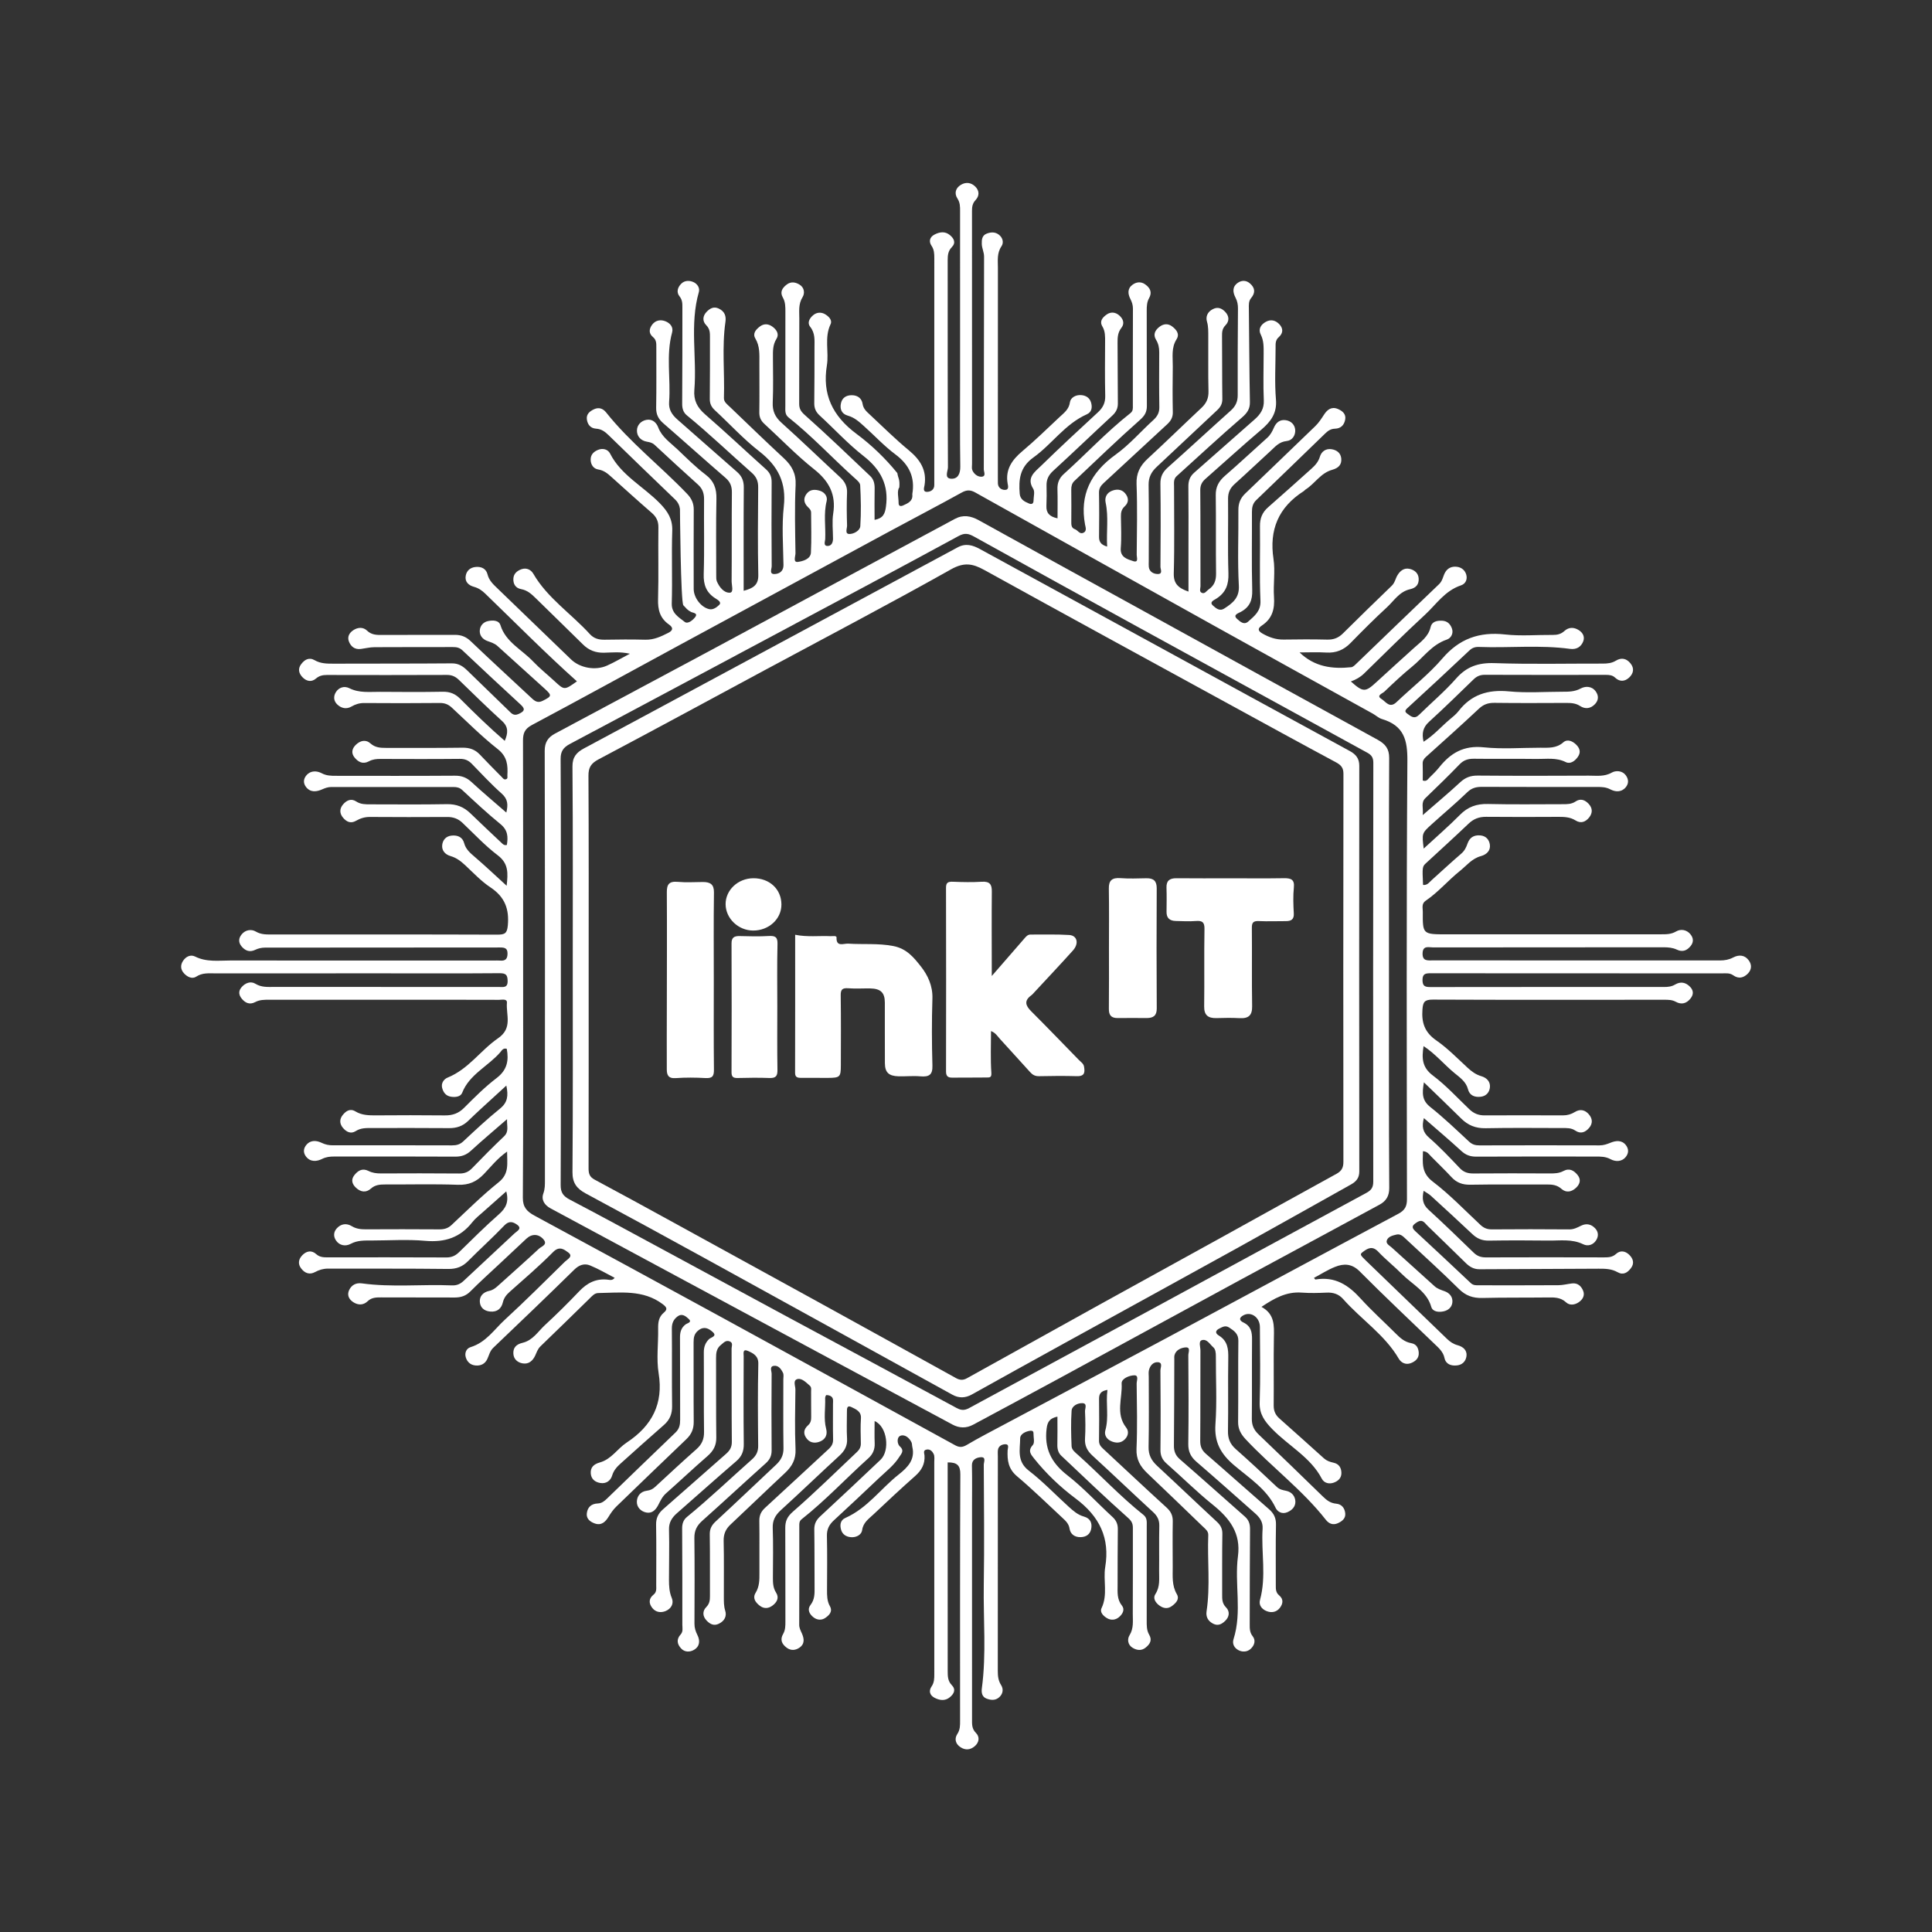 <?xml version="1.0" encoding="utf-8"?>
<!-- Generator: Adobe Illustrator 28.0.0, SVG Export Plug-In . SVG Version: 6.00 Build 0)  -->
<svg version="1.1" id="Capa_1" xmlns="http://www.w3.org/2000/svg" xmlns:xlink="http://www.w3.org/1999/xlink" x="0px" y="0px"
	 viewBox="0 0 1200 1200" style="enable-background:new 0 0 1200 1200;" xml:space="preserve">
<rect x="0" y="0" width="1200" height="1200" fill="#333333" stroke="none"/>
<style type="text/css">
	.st0{fill:#FFFFFF;}
	.st1{fill:#043A53;}
</style>
<g>
	<g>
		<path class="st0" d="M862.71,604.06c0-44.42-0.11-88.85,0.13-133.27c0.03-5.63-2.3-8.65-7.18-11.33
			c-48.61-26.61-97.12-53.37-145.66-80.08c-34.01-18.72-68.05-37.39-101.99-56.21c-5.01-2.78-9.8-3.63-14.94-0.87
			c-20.17,10.81-40.32,21.65-60.47,32.5c-31.2,16.8-62.37,33.66-93.6,50.42c-31.4,16.85-62.86,33.6-94.27,50.43
			c-4.31,2.31-6.42,5.4-6.4,10.65c0.21,88.84,0.16,177.69,0.13,266.53c0,2.83,0.08,5.58-0.98,8.47c-1.43,3.91,0.71,7.2,4.44,9.22
			c25.9,13.99,51.84,27.91,77.76,41.86c29.63,15.94,59.25,31.9,88.88,47.83c27.68,14.88,55.36,29.75,83.05,44.62
			c4.23,2.27,8.56,2.37,12.79,0.1c18.34-9.84,36.68-19.69,54.97-29.61c37-20.09,73.94-40.27,110.95-60.33
			c28.82-15.62,57.74-31.08,86.54-46.75c3.99-2.17,6.05-5.29,6.02-10.32C862.6,693.29,862.71,648.67,862.71,604.06z M852.96,733.86
			c0,3.5-1.03,5.32-4.37,7.12c-44.65,24.06-89.17,48.33-133.76,72.5c-37.61,20.38-75.27,40.68-112.86,61.08
			c-2.78,1.51-4.89,1.55-7.82-0.04c-34.63-18.78-69.39-37.37-104.08-56.06c-26.11-14.06-52.16-28.21-78.25-42.3
			c-19.29-10.41-38.53-20.9-57.95-31.08c-4.08-2.14-5.65-4.42-5.63-8.95c0.21-44.42,0.13-88.83,0.13-133.25
			c0-43.84,0.1-87.67-0.15-131.51c-0.03-4.68,1.68-7.11,5.69-9.25c42.07-22.36,84.08-44.81,126.1-67.26
			c38.48-20.56,77-41.07,115.32-61.89c3.97-2.16,6.28-1.57,9.76,0.36c34.15,18.98,68.39,37.83,102.65,56.64
			c47.13,25.88,94.3,51.72,141.48,77.53c2.69,1.47,3.78,3.08,3.78,6.24C852.85,560.44,852.85,647.15,852.96,733.86z"/>
		<path class="st0" d="M844.27,475.63c0-4.42-1.97-7.02-5.9-9.16c-41.15-22.39-82.23-44.89-123.33-67.35
			c-35.49-19.39-70.99-38.75-106.48-58.14c-4.4-2.4-8.76-3.69-13.7-1.03c-52.76,28.44-105.56,56.83-158.35,85.23
			c-24.57,13.22-49.12,26.47-73.73,39.63c-4.77,2.55-7.25,5.46-7.21,11.28c0.34,42.09,0.18,84.19,0.18,126.29
			c0,41.9,0.16,83.81-0.17,125.71c-0.05,6.53,2.54,10.13,8.21,13.18c25.25,13.56,50.41,27.28,75.52,41.09
			c50.77,27.92,101.49,55.94,152.22,83.92c4.05,2.23,7.98,2.15,12.08-0.13c18.92-10.55,37.87-21.04,56.85-31.5
			c36.38-20.04,72.81-39.99,109.15-60.09c23.17-12.82,46.2-25.87,69.33-38.76c3.4-1.89,5.34-4.1,5.34-8.16
			C844.18,643.62,844.19,559.63,844.27,475.63z M834.41,721.66c0,3.45-1,5.62-4.27,7.41c-22.86,12.52-45.61,25.22-68.42,37.82
			c-26.44,14.6-52.91,29.14-79.34,43.76c-27.31,15.11-54.6,30.26-81.87,45.44c-2.42,1.35-4.45,1.13-6.76-0.15
			c-28.56-15.81-57.13-31.61-85.73-47.35c-30.16-16.61-60.34-33.17-90.54-49.72c-16.04-8.79-32.08-17.59-48.22-26.22
			c-3.13-1.67-3.69-3.83-3.69-6.91c0.09-40.75,0.06-81.5,0.06-122.25c0-40.56,0.1-81.12-0.13-121.67c-0.03-5.04,1.5-7.66,6.29-10.19
			c34.36-18.17,68.5-36.72,102.71-55.13c38.75-20.85,77.77-41.29,116.09-62.82c8.23-4.63,13.51-3.66,20.78,0.35
			c50.34,27.82,100.86,55.35,151.34,82.96c22.35,12.22,44.67,24.47,67.13,36.52c3.25,1.74,4.6,3.52,4.59,7.12
			C834.31,560.97,834.32,641.31,834.41,721.66z"/>
		<path class="st0" d="M1086.22,596.55c-2.45-3.4-6.06-3.75-9.69-1.85c-2.61,1.37-5.23,1.85-8.17,1.85
			c-59.41-0.04-118.82-0.03-178.23-0.03c-3.28,0-6.69,0.64-6.54-4.41c0.15-5.01,3.79-3.65,6.53-3.65
			c47.69-0.06,95.39-0.02,143.08-0.09c2.94,0,5.8,0.25,8.31,1.46c3.75,1.8,6.4,0.38,8.53-2.18c1.9-2.3,1.97-4.88-0.11-7.4
			c-2.48-3-6.19-3.27-8.8-1.74c-3.34,1.96-6.57,1.79-9.97,1.8c-44.2,0.03-88.4,0.02-132.59,0.02c-14.9,0-14.94,0-14.84-14.02
			c0.02-2.37-0.95-5,1.81-6.87c7.87-5.33,13.86-12.58,21.2-18.45c4.14-3.31,7.44-7.7,13.06-9.24c3.73-1.02,6.12-3.55,5.57-7.2
			c-0.43-2.87-2.26-5.37-5.98-5.67c-4.08-0.33-6.6,1.44-7.86,5.01c-0.83,2.36-1.81,4.52-3.92,6.32
			c-6.22,5.33-12.19,10.92-18.29,16.37c-1.54,1.38-2.76,3.4-5.44,3.06c-0.51-11.39-0.49-11.37,2.04-13.7
			c8.77-8.09,17.6-16.11,26.22-24.33c3.11-2.96,6.48-4.31,10.91-4.27c15.01,0.14,30.01,0.1,45.02,0.02
			c3.74-0.02,7.29,0.19,10.52,2.22c3.46,2.17,6.34,0.81,8.47-1.85c2.18-2.73,2.2-5.74-0.33-8.46c-2.29-2.46-5.08-3.51-8.12-1.45
			c-2.57,1.74-5.36,1.68-8.2,1.68c-15.41,0.01-30.83,0.24-46.23-0.13c-7.13-0.18-12.51,1.83-17.37,6.74
			c-7.04,7.11-14.67,13.7-22.53,20.96c-1.13-9.45-1.19-9.51,4.85-14.99c7.38-6.7,15.07-13.09,22.21-20
			c2.75-2.66,5.48-3.36,9.15-3.35c23.85,0.11,47.69,0.05,71.54,0.06c2.82,0,5.44,0.06,8.2,1.51c2.98,1.57,6.78,1.94,9.45-1.2
			c1.98-2.32,1.99-4.89,0.24-7.39c-2.29-3.26-6.43-3.2-8.79-1.85c-4.72,2.7-9.49,1.88-14.26,1.91c-23.02,0.11-46.05,0.15-69.07-0.04
			c-4.46-0.04-7.68,1.22-10.84,4.15c-7.2,6.67-14.77,12.98-23.29,20.4c0.55-4.56-1.3-7.7,1.68-10.57
			c7.17-6.9,14.32-13.81,21.2-20.96c2.6-2.69,5.35-3.53,9.08-3.48c12.95,0.18,25.9-0.06,38.85,0.13c6.03,0.09,12.12-1.02,18.04,1.95
			c2.83,1.42,5.75-0.64,7.6-3.38c1.91-2.81,1.04-5.24-1.01-7.34c-2.21-2.27-5.54-3.82-8.11-1.55c-4.32,3.82-9.27,3.35-14.33,3.35
			c-11.72-0.01-23.55,0.95-35.12-0.26c-12.54-1.32-20.64,3.7-27.56,12.34c-1.84,2.3-3.97,4.4-6.1,6.47c-1.04,1.01-1.89,2.7-4.2,1.78
			c0-3.4,0.1-6.87-0.04-10.33c-0.08-1.91,0.71-3.12,2.17-4.42c10.99-9.85,21.97-19.71,32.72-29.79c2.85-2.68,5.72-3.72,9.71-3.67
			c14.8,0.19,29.6,0.11,44.4,0.05c3.1-0.01,6,0.11,8.73,1.89c3.28,2.14,6.62,1.64,9.27-1.13c2.32-2.42,2.4-5.3,0.46-7.95
			c-2.41-3.31-6.37-3.36-9.32-1.77c-3.69,1.99-7.34,2.01-11.19,2.01c-11.1,0-22.3,0.85-33.28-0.22
			c-13.26-1.29-23.56,2.08-31.4,12.26c-1.54,2-3.67,3.64-5.65,5.32c-5.25,4.45-9.75,9.71-16.07,13.7c-1.17-5.14-0.46-8.88,3.42-12.4
			c9.43-8.56,18.49-17.49,27.63-26.33c1.97-1.91,4.06-2.86,7-2.85c25.08,0.1,50.16,0.07,75.24,0.04c2.13,0,4.08,0.21,5.66,1.71
			c2.89,2.74,6.04,2.45,8.69,0.01c2.74-2.52,3.42-5.73,0.9-8.84c-2.42-3-5.54-3.86-9.09-1.69c-2.53,1.55-5.26,1.82-8.18,1.81
			c-22.41-0.05-44.83,0.48-67.21-0.29c-10.2-0.35-17.43,2.25-23.91,9.64c-7.02,7.99-15.33,14.97-22.96,22.49
			c-2.9,2.86-4.99,0.97-7.23-0.67c-1.58-1.15-1.74-1.95,0.01-3.54c12.97-11.83,25.78-23.81,38.55-35.83
			c1.76-1.65,3.54-2.24,5.96-2.14c18.82,0.71,37.72-1.36,56.5,1.2c4.13,0.56,6.86-1.34,8.17-4.62c1.09-2.72-0.05-5.33-2.75-7.03
			c-3.09-1.96-6.27-1.88-8.92,0.54c-2.12,1.94-4.43,2.47-7.22,2.44c-9.86-0.09-19.84,0.81-29.57-0.28
			c-16.27-1.81-28.58,2.74-39.01,14.92c-8.44,9.84-19,18.07-28.5,27.12c-4.3,4.1-6.72-0.4-9.25-1.93c-3.6-2.18,0.55-3.46,1.69-4.55
			c5.61-5.36,11.26-10.71,17.3-15.62c7.03-5.71,12.12-13.56,21.52-16.76c2.67-0.91,4.24-3.89,3.21-6.81
			c-0.91-2.56-2.62-4.72-6.08-4.91c-3.44-0.18-6.46,0.64-7.2,3.95c-1.34,5.99-6.19,9.23-10.41,13.05
			c-7.69,6.96-15.39,13.9-23.01,20.92c-7.17,6.62-8.38,6.66-16.11-0.19c3.11-1.13,5.85-2.64,8.17-4.9
			c12.54-12.23,24.93-24.6,37.83-36.49c7.05-6.49,12.34-14.94,22.42-18.31c2.96-0.99,4.11-3.86,3.23-6.76
			c-0.76-2.49-2.73-4.33-5.59-4.74c-3.37-0.49-6.07,0.79-7.61,3.66c-1.26,2.34-1.46,5.01-3.65,7.1
			c-17.15,16.35-34.15,32.84-51.23,49.25c-0.97,0.93-2.14,2.21-3.33,2.33c-11.79,1.24-22.81-0.2-32.09-9.18
			c5.9,0,11.22-0.26,16.49,0.07c6.23,0.39,11.01-1.66,15.18-5.93c7.36-7.53,14.8-15.01,22.57-22.15c4.45-4.09,7.7-9.75,14.42-11.25
			c3.84-0.86,5.49-3.12,5.32-6.6c-0.17-3.34-2.52-5.34-5.68-6.05c-3.5-0.78-5.92,1.35-7.49,3.96c-1.28,2.11-1.58,4.63-3.55,6.53
			c-10.17,9.8-20.3,19.66-30.31,29.6c-2.73,2.71-5.7,3.96-9.74,3.86c-9.04-0.22-18.09-0.17-27.13-0.03
			c-4.88,0.08-9.07-1.43-13.14-3.74c-2.88-1.64-3.11-3.16-0.35-4.99c6.62-4.37,8.01-10.47,7.52-17.7
			c-0.53-7.89,0.85-15.96-0.32-23.72c-2.68-17.87,2.9-31.95,18.94-42.15c0.33-0.21,0.53-0.61,0.87-0.82
			c5.92-3.68,9.42-10.31,16.67-12.32c3.88-1.08,5.98-3.18,5.62-7.01c-0.31-3.28-2.55-5.17-5.83-5.75c-3.92-0.68-6.55,1.61-7.45,4.65
			c-0.96,3.22-2.98,5.4-5.33,7.51c-8.9,7.99-17.79,15.98-26.8,23.85c-3.72,3.24-5.15,6.99-5.08,11.76
			c0.21,15.45-0.38,30.92,0.3,46.35c0.28,6.37-3.66,9.39-7.57,12.87c-2.75,2.44-5.24-0.12-6.87-1.55c-2.93-2.55,0.58-3.54,2.2-4.41
			c5.63-3.03,7.29-7.37,7.13-13.42c-0.43-16.21-0.11-32.45-0.18-48.67c-0.01-2.81,0.45-5.23,2.68-7.37
			c14.36-13.78,28.64-27.64,42.94-41.48c1.62-1.57,3.41-2.79,5.84-2.85c3.99-0.09,5.87-2.48,6.47-5.73
			c0.63-3.42-1.79-5.42-4.77-6.62c-3.83-1.53-6.45,0.69-8.22,3.37c-1.72,2.6-3.32,5.2-5.63,7.42c-14.5,13.91-28.9,27.92-43.45,41.8
			c-3.1,2.96-4.32,6.23-4.28,10.33c0.13,15.64-0.57,31.32,0.29,46.92c0.41,7.46-3.73,10.78-9.05,14.19
			c-3.02,1.93-5.23-0.27-6.97-1.78c-2.54-2.2,0.48-3.36,1.9-4.26c6.08-3.82,7.87-8.95,7.65-15.78c-0.51-15.44-0.06-30.9-0.23-46.35
			c-0.04-3.78,1.22-6.58,4.1-9.16c7.56-6.79,14.92-13.78,22.41-20.64c2.85-2.62,5.22-5.58,9.93-6.06c3.48-0.36,5.49-3.59,5.27-6.87
			c-0.2-3.02-2.3-5.49-5.72-6.05c-3.81-0.62-6.16,1.46-7.51,4.6c-1.01,2.34-2.15,4.52-4.16,6.32c-8.76,7.83-17.31,15.87-26.2,23.56
			c-3.88,3.36-5.84,6.95-5.76,12.01c0.23,16.22-0.04,32.45,0.19,48.67c0.06,4.23-1.03,7.53-4.69,10c-1.28,0.86-2.22,2.78-4.02,2.11
			c-1.96-0.73-0.97-2.73-0.97-4.13c-0.07-19.89,0.04-39.79-0.13-59.68c-0.03-3,0.98-5.07,3.2-7.02
			c11.54-10.14,22.87-20.51,34.59-30.46c6.06-5.15,9.93-10.38,9.22-18.76c-0.91-10.75-0.23-21.62-0.23-32.43
			c0-2.29-0.17-4.51,1.95-6.37c2.86-2.51,2.89-5.5,0.24-8.18c-2.31-2.33-5.2-3.08-8.33-1.31c-3.22,1.83-4.7,4.64-3.08,7.86
			c1.97,3.88,1.8,7.85,1.8,11.88c0.01,9.66-0.34,19.33,0.1,28.97c0.24,5.25-2.05,8.69-5.86,12.01
			c-12.5,10.89-24.8,21.96-37.29,32.86c-2.8,2.45-3.75,5.19-3.7,8.71c0.15,12.36,0.06,24.72,0.06,37.08c0,9.18,0,18.37,0,28.14
			c-6.32-2.17-9.31-4.94-9.13-11.33c0.51-17.95,0.16-35.92,0.18-53.88c0-2.26-0.44-4.64,1.61-6.49
			c13.47-12.16,26.75-24.52,40.51-36.38c3.35-2.88,5.07-5.42,4.99-9.68c-0.36-19.31-0.44-38.62-0.65-57.92
			c-0.03-2.33-0.22-4.71,1.4-6.64c2.82-3.35,2.42-6.41-0.8-9.15c-2.24-1.91-4.98-1.99-7.36-0.38c-3.71,2.51-3.24,6.01-1.51,9.32
			c1.14,2.17,1.51,4.31,1.5,6.67c-0.11,17.96-0.25,35.92-0.16,53.88c0.02,3.98-1.33,6.9-4.39,9.63
			c-13.09,11.7-25.94,23.63-39.06,35.3c-3.22,2.87-4.62,5.83-4.56,10.08c0.25,17.19,0.15,34.38,0.02,51.57
			c-0.01,1.54,1.68,4.51-1.69,4.49c-2.48-0.02-5.15-1.3-5.53-4.34c-0.14-1.14-0.04-2.32-0.04-3.47c0-15.84,0.15-31.68-0.09-47.51
			c-0.07-4.63,1.6-8.03,4.99-11.18c12.57-11.68,24.96-23.52,37.52-35.2c2.18-2.03,3.32-4.06,3.28-7.05
			c-0.18-12.94-0.06-25.88-0.19-38.82c-0.03-2.58,0.06-4.81,2.12-6.9c2.6-2.65,2.31-5.8-0.16-8.38c-1.96-2.05-4.43-3.32-7.63-1.7
			c-3.48,1.75-4.57,4.81-3.68,7.79c0.92,3.1,0.78,6.09,0.81,9.13c0.08,11.4-0.15,22.8,0.13,34.19c0.1,4.19-1.24,7.3-4.32,10.19
			c-11.2,10.5-22.17,21.22-33.46,31.64c-4.8,4.43-7.15,9.11-6.9,15.71c0.55,14.66,0.22,29.35,0.09,44.03
			c-0.01,1.44,1.36,4.99-2.13,3.87c-3.66-1.18-8.22-2.38-7.77-8.05c0.52-6.53,0.17-13.13,0.1-19.69c-0.03-2.39,0.3-4.42,2.31-6.26
			c2.72-2.49,2.6-5.43,0.23-8.22c-2.36-2.76-5.76-2.5-8.41-1.35c-2.83,1.22-4.35,3.87-3.62,7.26c1.91,8.91,0.39,17.87,0.94,27.27
			c-4-1.13-5.08-3.11-5.04-6.16c0.11-9.08,0.15-18.16-0.03-27.23c-0.05-2.58,0.95-4.28,2.8-5.99c13.2-12.15,26.3-24.4,39.51-36.55
			c2.32-2.14,3.61-4.33,3.54-7.54c-0.2-9.46-0.15-18.93-0.02-28.39c0.08-5.69-1.07-11.51,2.33-16.89c2.06-3.27,0.05-5.86-2.65-7.94
			c-2.61-2.03-5.41-1.73-7.87,0.12c-2.79,2.1-4.21,4.84-2.21,8.1c1.49,2.42,1.99,4.94,1.98,7.68c-0.05,11.4-0.11,22.79,0.07,34.18
			c0.05,3.38-1.23,5.75-3.75,8.04c-7.84,7.11-14.79,15.26-23.36,21.43c-15.64,11.24-22.4,25.15-19.04,43.43
			c0.3,1.61,1.32,4.08-1.05,5.16c-2.32,1.06-3.41-1.63-5.29-2.27c-2.31-0.79-2.2-2.95-2.19-4.91c0.03-6.57,0.07-13.14-0.02-19.7
			c-0.03-2.04,0.4-3.88,1.91-5.3c13.49-12.72,26.81-25.61,40.72-37.91c3.09-2.73,4.35-5.03,4.33-8.74
			c-0.11-19.7-0.02-39.4-0.09-59.1c-0.01-2.72,0.09-5.41,1.45-7.81c2.05-3.63,0.7-6.34-2.36-8.55c-2.61-1.89-5.51-1.58-7.93,0.21
			c-3.29,2.43-2.88,5.74-1.3,8.85c0.99,1.95,1.58,3.8,1.57,5.99c-0.07,20.09-0.04,40.18-0.05,60.26c0,1.69,0.22,3.27-1.54,4.66
			c-14.81,11.66-27.52,25.36-41.44,37.88c-2.84,2.56-3.97,5.62-3.85,9.33c0.18,5.92,0.05,11.85,0.05,18.11
			c-4.92-1.02-7.1-3.31-6.91-7.66c0.19-4.24,0.18-8.5,0.08-12.74c-0.08-3.66,1.2-6.43,4.11-9.09
			c12.37-11.31,24.43-22.92,36.73-34.31c2.37-2.19,3.49-4.49,3.46-7.59c-0.13-12.55-0.07-25.11-0.19-37.66
			c-0.03-3.32,0.13-6.38,2.38-9.26c2.15-2.75,1.14-5.56-1.35-7.74c-2.36-2.08-5.31-2.32-7.81-0.53c-2.45,1.75-4.64,4.05-2.64,7.4
			c1.79,2.99,1.7,6.25,1.68,9.53c-0.05,11.2-0.19,22.41,0.08,33.61c0.1,4.21-1.35,7.25-4.5,10.15
			c-11.89,10.95-23.73,21.95-35.29,33.22c-3.88,3.78-9.32,7.44-4.95,14.3c1.18,1.85,0.21,4.92,0.2,7.43
			c-0.01,1.89-1.15,2.41-2.83,1.72c-2.87-1.18-5.47-2.57-5.75-6.08c-0.69-8.69,0-16.42,8.49-22.49
			c11.63-8.31,19.53-20.74,33.29-26.87c3.25-1.45,3.39-4.8,2.4-7.67c-0.85-2.46-2.96-3.97-5.97-4.2c-3.71-0.29-6.66,1.79-7.01,4.43
			c-0.59,4.46-3.75,6.67-6.58,9.32c-7.57,7.09-14.97,14.35-22.93,21.03c-6.55,5.5-10.67,11.49-9.2,20.09c0.24,1.38,1.11,4.07-1.8,4
			c-2.24-0.05-4.16-1.53-4.24-4.1c-0.04-1.35-0.02-2.7-0.02-4.06c0-43.27-0.02-86.53,0.03-129.8c0.01-4.53-0.71-9.06,2.23-13.39
			c1.47-2.16,0.94-5.27-1.77-7.27c-2.41-1.78-5.15-1.47-7.53-0.51c-2.81,1.13-3.03,3.75-2.94,6.42c0.09,2.7,1.43,5.07,1.42,7.86
			c-0.13,44.04-0.07,88.08-0.17,132.12c0,1.54,1.68,4.48-1.59,4.55c-2.33,0.05-4.56-1.77-5.51-4.01c-0.5-1.17-0.2-2.67-0.2-4.02
			c-0.01-52.34,0-104.69-0.03-157.03c0-2.54,0.25-4.68,2.25-6.82c2.36-2.52,2.45-5.74-0.24-8.37c-2.54-2.48-5.73-2.94-8.84-1.1
			c-3.51,2.08-4.23,5.44-2.21,8.54c1.67,2.56,1.64,5.06,1.64,7.71c0.01,34.77,0.01,69.54,0.01,104.3c0,18.16-0.17,36.32,0.12,54.47
			c0.07,4.39-1.47,7.84-5.75,7.56c-4.38-0.28-1.91-4.75-1.92-7.08c-0.2-42.87-0.14-85.75-0.16-128.62c0-2.96,0.22-5.72,2.52-8.07
			c2.75-2.81,1.42-5.39-1.11-7.52c-3.03-2.56-6.51-2-9.65-0.33c-2.95,1.56-3.59,4.28-1.8,6.92c1.68,2.47,1.73,5.03,1.73,7.74
			c-0.02,45.78-0.01,91.56-0.01,137.33c0,1.16-0.03,2.32,0,3.48c0.08,3.03-2.38,4.36-4.69,4.31c-2.65-0.06-1.57-2.82-1.36-4.15
			c1.46-9.16-2.57-15.72-9.74-21.64c-8.48-7-16.25-14.75-24.28-22.22c-2-1.86-4-3.57-4.46-6.61c-0.49-3.27-2.88-5.42-6.78-5.41
			c-3.54,0.01-5.89,1.73-6.63,4.85c-0.83,3.54,0.21,6.72,4.29,7.86c4.15,1.16,7.02,3.85,9.96,6.48c6.53,5.84,12.5,12.33,19.53,17.57
			c8.75,6.52,12.24,14.4,10.52,24.57c-0.03,0.19,0,0.39,0.01,0.58c0.31,3.9-2.77,5.22-5.74,6.56c-1.64,0.74-2.82,0.4-2.8-1.57
			c0.03-3.28-1.19-7.39,0.45-9.66c0.39-5.31-0.68-5.31-1.24-8.87c-7.38-9.09-15.94-17.37-25.32-24.33
			c-15.15-11.25-21.34-24.75-18.44-42.54c1.38-8.44-1.7-17.24,2.31-25.63c1.22-2.56-1.25-4.91-3.48-6.21
			c-2.33-1.35-5.11-1.25-7.37,0.66c-2.35,1.99-3.75,4.78-1.84,7.17c3.18,3.98,2.7,8.3,2.69,12.67c-0.01,11.59,0,23.18-0.14,34.76
			c-0.04,3.09,0.92,5.44,3.32,7.64c9.12,8.36,17.48,17.55,27.24,25.17c10.88,8.5,15.8,18.25,13.96,31.53
			c-0.62,4.49-1.8,7.18-7.06,8.17c0-6.55-0.1-12.87,0.04-19.19c0.07-3.03-0.46-5.87-2.71-8c-13.45-12.76-26.79-25.63-40.68-37.96
			c-2.6-2.31-3.49-4.08-3.48-7.07c0.08-17.58-0.02-35.15,0.08-52.73c0.02-4.51-0.71-9.02,2.04-13.43c1.4-2.25,1.25-5.82-1.93-7.76
			c-2.56-1.56-5.37-1.99-7.95,0c-2.74,2.11-4.36,4.6-2.38,8.05c1.61,2.79,1.58,5.86,1.57,8.95c-0.05,19.51-0.02,39.02-0.03,58.53
			c0,2.49-0.39,5.09,1.97,6.97c14.46,11.48,26.91,24.9,40.53,37.18c1.6,1.44,3.9,3.22,3.99,4.93c0.44,8.47,0.63,16.99,0.07,25.45
			c-0.19,2.81-4.15,4.95-6.89,4.85c-2.86-0.1-1.27-3.48-1.33-5.32c-0.22-6.75-0.3-13.53-0.01-20.28c0.17-4.02-1.36-6.91-4.31-9.64
			c-12.17-11.24-24.04-22.76-36.38-33.82c-4.09-3.66-5.7-7.4-5.47-12.63c0.41-9.25,0.15-18.54,0.13-27.81
			c-0.01-4.02-0.18-7.94,2.19-11.7c1.83-2.9,0.15-5.64-2.47-7.55c-2.5-1.83-5.26-2.1-7.88-0.09c-2.51,1.92-4.58,4.34-2.77,7.4
			c2.87,4.84,2.52,9.97,2.51,15.14c-0.01,10.24,0.11,20.47-0.04,30.71c-0.04,2.93,0.88,5.13,3.09,7.15
			c10.29,9.42,19.96,19.53,30.91,28.21c9.51,7.53,13.71,15.93,11.9,27.48c-0.8,5.1-0.15,10.41-0.13,15.63
			c0.01,2.38-0.95,4.67-3.51,4.55c-2.6-0.12-1.41-2.79-1.34-4.22c0.36-7.86-1.07-15.76,0.89-23.6c0.73-2.91-1.27-5.51-4.09-6.42
			c-2.82-0.91-6.1-1.13-8.32,1.8c-1.87,2.47-1.94,4.96-0.04,7.38c1.07,1.37,2.8,2.34,2.8,4.3c0.01,8.31,0.32,16.62-0.11,24.91
			c-0.22,4.12-5.19,5.36-8.06,5.76c-3.23,0.45-1.5-3.57-1.53-5.45c-0.21-14.1-0.59-28.22,0.09-42.29c0.34-7.09-2.31-12-7.37-16.69
			c-11.26-10.44-22.28-21.11-33.35-31.73c-1.68-1.61-3.91-3.15-3.82-5.64c0.52-15.77-1.32-31.59,0.95-47.33
			c0.51-3.51-0.43-6.41-4.09-8.19c-3.25-1.59-5.63-0.01-7.56,1.95c-2.5,2.54-2.82,5.82-0.27,8.37c2.29,2.29,2.31,4.74,2.3,7.45
			c-0.03,12.75,0.06,25.5-0.1,38.24c-0.04,2.95,0.94,5.07,3.15,7.11c9.24,8.52,17.71,17.89,27.65,25.6
			c11.78,9.15,16.78,19.62,15.17,34.08c-1.34,12.04-0.39,24.31-0.21,36.48c0.06,3.82-2.59,5.49-5.48,5.59
			c-3.58,0.13-1.82-3.19-1.84-4.87c-0.14-17.38-0.16-34.77-0.03-52.15c0.03-3.34-0.97-5.79-3.57-8.11
			c-12.64-11.3-24.93-22.95-37.76-34.06c-4.98-4.31-7.2-8.86-6.68-15.16c1.67-20.23-2.97-40.71,2.8-60.81
			c0.74-2.58-0.95-5.14-3.42-6.21c-2.38-1.04-5.34-1.1-7.47,0.99c-2.34,2.3-3.17,5.33-1.14,7.85c1.86,2.3,1.8,4.58,1.8,7.04
			c-0.01,19.89,0.01,39.79-0.13,59.68c-0.02,2.89,0.62,5.35,2.9,7.22c13.93,11.4,26.85,23.8,40.32,35.66
			c2.96,2.61,4.02,5.35,3.99,9.07c-0.15,18.15-0.32,36.31,0.07,54.46c0.14,6.4-3.48,8.32-9.09,9.79c0-21.7-0.09-42.94,0.08-64.18
			c0.03-3.98-1.12-6.98-4.23-9.68c-12.36-10.74-24.55-21.66-36.89-32.42c-3.5-3.05-5.63-6.28-5.26-11.06
			c1.09-14.34-2.06-28.84,1.85-43.1c0.9-3.29-1.14-5.75-4.09-6.94c-2.97-1.2-6.12-0.72-8.22,2c-2.02,2.63-2.35,5.47,0.42,7.77
			c2.18,1.81,2.09,3.97,2.09,6.29c-0.03,12.55,0.13,25.11-0.1,37.66c-0.07,4.01,1.32,6.91,4.4,9.58
			c12.96,11.26,25.71,22.73,38.7,33.95c2.99,2.58,3.96,5.33,3.93,9.06c-0.18,18.35-0.01,36.7-0.16,55.05
			c-0.02,2.51,1.47,7.05-1.07,7.2c-3.66,0.22-6.51-3.4-8.04-6.89c-0.52-1.18-0.45-2.64-0.45-3.96c-0.02-15.84-0.2-31.68,0.12-47.51
			c0.13-6.21-1.44-10.95-6.84-15.04c-6.19-4.69-11.68-10.22-17.29-15.55c-4.41-4.2-9.75-7.68-12-13.65
			c-1.17-3.11-3.7-5.46-7.42-4.73c-3.45,0.68-5.81,3.35-5.82,6.65c-0.01,3.52,2.3,6.21,6.15,6.89c1.87,0.33,3.4,0.65,4.82,1.97
			c8.9,8.27,17.83,16.51,26.89,24.63c2.91,2.61,3.87,5.55,3.83,9.27c-0.16,15.45,0.27,30.91-0.22,46.35
			c-0.21,6.63,1.56,11.6,7.48,15.23c1.49,0.92,3.8,2.39,2.13,3.95c-1.46,1.37-3.67,3.21-6.26,2.6c-5.12-1.21-9.57-7.21-9.57-12.54
			c-0.01-16.42-0.08-32.84,0.03-49.25c0.03-3.9-1.34-6.92-4.12-9.82c-16.4-17.15-35.5-31.94-50.27-50.52
			c-1.86-2.34-4.4-3.49-7.55-2.02c-2.74,1.28-4.85,3.09-4.45,6.25c0.4,3.13,2.21,5.59,5.68,5.81c3.47,0.21,5.65,1.95,7.82,4.05
			c13.72,13.3,27.39,26.64,41.21,39.83c1.92,1.83,2.81,3.76,3.12,5.98c0,0,0.43,58.16,2.13,59.87c1.08,1.08,2.13,2.27,2.13,2.27
			c0.11,0.1,0.21,0.18,0.31,0.25c0.51,0.51,1.25,1.04,2.31,1.58c1.01,0.58,4.63,0.63,2.5,3.32c-1.54,1.95-4.54,4.37-6.46,2.85
			c-3.66-2.88-8.2-5.34-8.02-11.39c0.47-15.05-0.2-30.14,0.31-45.19c0.24-7.2-2.7-11.95-7.76-17.13
			c-10.15-10.37-24.07-17.42-30.83-30.8c-1.38-2.73-4.56-3.51-7.45-2.34c-2.62,1.06-4.7,2.89-4.64,6.17c0.07,3.2,1.9,5.58,4.66,6.02
			c3.61,0.58,5.82,2.49,8.19,4.61c8.31,7.46,16.58,14.96,25.03,22.28c2.94,2.54,4.26,5.26,4.2,9.08c-0.2,14.87,0.2,29.75-0.21,44.61
			c-0.18,6.43,1.09,11.73,6.74,15.69c2.62,1.84,2.79,3.6-0.33,5.18c-4.48,2.26-8.91,4.42-14.29,4.29c-8.42-0.2-16.86-0.17-25.28,0
			c-3.75,0.08-6.75-0.77-9.24-3.52c-11.49-12.63-26.39-22.43-35.07-37.44c-1.42-2.46-4.21-3.94-7.37-2.82
			c-2.78,0.98-4.93,2.84-5.04,5.96c-0.12,3.25,1.37,5.76,4.82,6.4c3.94,0.73,6.46,3.08,9.03,5.59c9.8,9.61,19.65,19.17,29.42,28.81
			c3.6,3.55,7.76,5.22,13.08,5.1c4.9-0.11,9.91-0.73,16.02,0.62c-5.47,2.87-9.73,5.41-14.25,7.41c-7.21,3.2-16.75,1.45-22.26-3.85
			c-15.2-14.63-30.34-29.33-45.55-43.95c-2.72-2.61-5.42-5.06-6.35-8.88c-0.85-3.49-3.77-4.98-7.42-4.61
			c-3.33,0.34-5.56,2.28-6.13,5.46c-0.67,3.76,1.82,5.98,5.11,6.87c2.96,0.81,5.07,2.34,7.08,4.29
			c18.87,18.21,37.25,36.87,56.89,54.42c-7.82,5.58-7.8,5.56-14.04-0.23c-4.39-4.07-9.13-7.83-13.21-12.14
			c-6.93-7.31-17.02-12.03-20.24-22.47c-1.01-3.26-5-3.24-8.01-2.52c-2.67,0.64-4.54,2.8-4.82,5.45c-0.35,3.23,1.61,5.71,4.61,6.82
			c2.3,0.85,4.54,1.47,6.39,3.16c9.72,8.86,19.54,17.61,29.26,26.47c4.69,4.27,4.45,4.68-1.13,7.52c-3.08,1.57-4.86,0.32-6.87-1.55
			c-12.66-11.83-25.45-23.54-37.97-35.49c-2.84-2.71-5.86-3.9-9.74-3.89c-15,0.04-30-0.01-45.01,0.06
			c-3.53,0.02-6.74,0.06-9.59-2.69c-2.3-2.22-5.51-2.21-8.43-0.33c-2.68,1.73-3.9,4.24-2.86,6.99c1.14,3.03,3.47,5.24,7.44,4.73
			c2.8-0.36,5.6-1.09,8.4-1.1c16.24-0.11,32.48-0.03,48.72-0.08c2.34-0.01,4.19,0.34,6,2.05c12.01,11.36,24.14,22.63,36.31,33.84
			c3.21,2.96,1.65,4.28-1.53,5.71c-3.1,1.39-4.52-0.62-6.2-2.23c-8.57-8.29-17.1-16.6-25.66-24.9c-2.61-2.53-5.32-4.38-9.54-4.34
			c-24.46,0.2-48.92,0.1-73.38,0.19c-4.12,0.01-8.08,0-11.78-2.14c-3.55-2.05-6.26-0.33-8.36,2.39c-2.32,3-1.45,5.98,0.98,8.37
			c2.33,2.29,5.37,3.03,8.19,0.6c1.98-1.71,4.12-2.2,6.72-2.2c24.87,0.05,49.75,0.08,74.62-0.03c3.2-0.01,5.37,1.09,7.49,3.14
			c8.84,8.58,17.63,17.21,26.76,25.51c3.99,3.63,3.77,7.37,1.64,12.29c-9.72-8.41-18.8-17.26-27.75-26.22
			c-2.98-2.98-6.28-4.36-10.77-4.28c-12.95,0.24-25.9,0.15-38.85,0.06c-6.45-0.05-12.96,0.87-19.15-2.25
			c-3.19-1.61-6.64-0.46-8.45,2.59c-1.45,2.44-1.38,5.28,0.93,7.49c2.54,2.43,5.7,3.11,8.82,1.31c2.54-1.46,5.01-2.21,8.01-2.19
			c15.62,0.1,31.25,0.14,46.87-0.03c3.17-0.03,5.38,0.94,7.54,2.95c9.36,8.67,18.36,17.76,28.41,25.66
			c6.06,4.76,6.36,10.16,6.03,16.35c-0.05,0.86,0.45,2.01-0.91,2.43c-1.27,0.39-1.86-0.67-2.49-1.3c-4.61-4.64-9.21-9.31-13.7-14.05
			c-2.92-3.08-6.29-4.33-10.8-4.26c-15.83,0.24-31.66,0.06-47.49,0.12c-3.55,0.01-6.73-0.19-9.6-2.74
			c-3.07-2.73-6.48-1.76-9.17,0.86c-2.35,2.3-2.99,5.1-0.77,7.84c2.31,2.83,5.2,4.41,9,2.34c2.21-1.2,4.55-1.45,7.05-1.44
			c16.45,0.05,32.89,0.12,49.34-0.05c3.2-0.03,5.37,0.95,7.42,3.05c6.1,6.26,12.03,12.69,18.58,18.51c3.86,3.43,4.06,6.84,2.89,11.8
			c-7.63-6.65-14.78-12.64-21.6-18.94c-3-2.77-6.05-3.99-10.31-3.96c-24.67,0.17-49.34,0.09-74.01,0.07c-3.01,0-5.81-0.04-8.78-1.61
			c-2.85-1.51-6.78-1.86-9.45,1.29c-2.01,2.36-2.05,5.01-0.17,7.37c2.72,3.41,6.48,2.89,9.93,1.37c1.89-0.84,3.6-1.47,5.73-1.47
			c25.29,0.05,50.57,0.05,75.86,0.01c2.13,0,3.78,0.35,5.45,1.9c7.75,7.17,15.44,14.41,23.66,21.09c4.8,3.9,4.79,8.16,4.02,13.01
			c-1.74,0.33-2.4-0.44-3.11-1.11c-6.5-6.16-13.07-12.26-19.48-18.5c-4.07-3.96-8.66-5.86-14.71-5.74
			c-15.82,0.3-31.64,0.11-47.47,0.11c-3.05,0-6.02,0.04-8.79-1.78c-3.08-2.02-5.85-0.8-8.06,1.69c-2.48,2.79-2.32,5.83-0.06,8.46
			c1.98,2.3,4.52,3.83,7.98,1.85c2.59-1.48,5.37-2.42,8.62-2.39c16.03,0.13,32.07,0.1,48.1,0.02c3.74-0.02,6.74,1.11,9.36,3.58
			c7.22,6.83,14,14.18,21.93,20.19c6.79,5.14,6.44,11.02,5.56,18.95c-7.08-6.44-13.21-12.26-19.63-17.77
			c-2.9-2.5-5.72-4.79-6.73-8.6c-0.99-3.78-3.97-5.21-7.92-4.78c-3.62,0.39-5.45,2.95-5.75,5.87c-0.35,3.33,1.72,5.84,5.25,6.86
			c3.63,1.05,6.37,3.19,9.02,5.65c5.1,4.75,9.92,9.94,15.73,13.79c9.02,5.99,11.66,13.56,10.76,23.57
			c-0.45,4.98-1.81,5.79-6.66,5.77c-46.46-0.17-92.92-0.09-139.38-0.12c-3.6,0-7.05,0.24-10.58-1.84c-2.56-1.51-6.31-1.2-8.76,1.87
			c-2.07,2.58-1.87,5.14,0.02,7.4c2.15,2.56,4.88,3.89,8.57,2.08c1.73-0.85,3.88-1.32,5.85-1.33c48.72-0.07,97.44-0.04,146.16-0.09
			c2.92,0,4.61,0.48,4.59,3.77c-0.02,3.25-1.21,4.69-4.69,4.37c-1.22-0.11-2.47-0.02-3.7-0.02c-54.48,0-108.95,0.03-163.43-0.04
			c-7.47-0.01-15.08,1.15-22.23-2.45c-2.87-1.44-5.68,0.08-7.36,2.5c-1.82,2.62-1.83,5.44,0.49,7.96c2.07,2.24,5.05,3.69,7.6,2.01
			c3.81-2.5,7.8-2.02,11.82-2.02c34.33-0.05,68.66-0.03,102.99-0.02c24.46,0,48.92,0.12,73.38-0.08c4.1-0.03,5.13,0.96,5.2,4.77
			c0.09,4.52-2.7,3.78-5.56,3.78c-46.46-0.01-92.92,0-139.38-0.03c-4,0-7.9,0.39-11.78-1.99c-2.8-1.72-6.25-0.58-8.64,2.29
			c-2.04,2.45-1.51,4.83,0.12,6.88c2.07,2.59,4.84,4.17,8.48,2.23c2.78-1.48,5.82-1.46,8.91-1.45c30.42,0.04,60.85,0.02,91.27,0.02
			c17.06,0,34.13-0.03,51.19,0.04c1.85,0.01,5.17-0.87,4.95,1.83c-0.62,7.51,3.69,15.73-5.48,22.02
			c-10.93,7.5-18.29,19.15-31.36,24.45c-2.39,0.97-4.09,3.51-3.42,6.28c0.65,2.68,2.18,5.06,5.46,5.59c2.8,0.45,6.05,0.05,7.01-2.44
			c4.42-11.38,16.18-16.5,23.69-25.2c0.9-1.05,1.72-2.79,4.01-2.1c1.28,7.08,0.39,13.05-6.31,18.15
			c-7.29,5.55-13.79,12.08-20.23,18.53c-3.41,3.41-7.1,4.72-11.95,4.67c-14.18-0.16-28.37-0.12-42.55-0.02
			c-4.54,0.03-8.95-0.02-12.94-2.44c-3.44-2.09-5.95-0.17-7.86,2.14c-2.05,2.48-2.18,5.36,0.02,8c2.1,2.53,4.9,4.05,7.98,2.08
			c3.19-2.04,6.53-1.91,9.99-1.91c16.03-0.01,32.06-0.08,48.08,0.06c4.61,0.04,8.39-1.29,11.58-4.32c2.6-2.47,5.17-4.96,7.81-7.38
			c5.15-4.75,10.35-9.46,16.1-14.73c1.32,6.23,0.85,10.47-3.94,14.32c-7.93,6.39-15.35,13.36-22.76,20.29
			c-2.12,1.98-4.22,2.54-7.04,2.53c-24.67-0.08-49.34-0.05-74.01-0.04c-2.47,0-4.61-0.4-6.95-1.53c-3.06-1.48-6.79-1.93-9.46,1.21
			c-1.97,2.32-2.1,4.97-0.21,7.37c2.72,3.46,6.72,3.03,9.91,1.42c2.57-1.29,4.94-1.5,7.56-1.5c25.08,0,50.16-0.07,75.24,0.07
			c4.01,0.02,6.92-1.13,9.77-3.75c6.95-6.38,14.21-12.47,22.33-19.53c-0.16,4.53,1.3,7.68-1.89,10.7
			c-6.79,6.43-13.35,13.08-19.84,19.79c-2.23,2.3-4.56,3.3-7.94,3.26c-16.24-0.16-32.48-0.1-48.72-0.04
			c-2.71,0.01-5.22-0.31-7.65-1.54c-3.85-1.95-6.62-0.19-8.85,2.68c-2.23,2.87-1.26,5.58,1.1,7.78c2.78,2.6,6.15,3.26,9.2,0.52
			c2.66-2.39,5.67-2.6,9.03-2.59c15.01,0.07,30.03-0.35,45.01,0.2c6.9,0.25,11.59-1.95,16.03-6.53c4.42-4.56,8.31-9.7,14.55-14.1
			c-0.03,7.51,1.51,13.67-5.26,19.08c-10.3,8.24-19.63,17.55-29.24,26.53c-2.24,2.09-4.59,2.73-7.65,2.71
			c-15.21-0.12-30.42-0.09-45.64-0.02c-3.12,0.01-5.93-0.3-8.7-1.98c-3.23-1.95-6.61-1.52-9.24,1.32c-2.13,2.3-2.19,5.06-0.59,7.5
			c2.18,3.32,6.03,3.87,9.15,2.19c4.25-2.29,8.57-2.08,13.02-2.09c11.1-0.02,22.28-0.79,33.28,0.2
			c12.38,1.11,21.89-2.16,29.25-11.54c1.93-2.46,4.55-4.45,6.92-6.58c4.6-4.13,9.25-8.21,14.18-12.58
			c1.78,6.43-0.21,10.4-4.56,14.22c-8.51,7.5-16.54,15.5-24.63,23.42c-2.28,2.23-4.57,3.39-7.99,3.38
			c-24.67-0.12-49.34-0.08-74.01-0.05c-2.53,0-4.81-0.19-6.8-1.98c-3-2.71-6.15-1.93-8.63,0.6c-2.43,2.47-2.98,5.51-0.66,8.41
			c2.18,2.73,5.05,3.97,8.52,2.1c2.54-1.37,5.1-2.15,8.08-2.14c24.87,0.07,49.75-0.09,74.62,0.21c5.25,0.06,8.92-1.44,12.37-4.91
			c7.4-7.47,15.27-14.53,22.51-22.12c2.9-3.04,5.38-2.26,7.86-0.5c3.47,2.47,0.01,3.97-1.49,5.38
			c-10.45,9.84-21.03,19.55-31.48,29.39c-2.13,2.01-4.25,3.1-7.47,2.97c-18.62-0.78-37.31,1.3-55.88-1.25
			c-3.83-0.52-6.48,1.12-7.92,4.12c-1.42,2.96-0.33,5.68,2.54,7.55c3.07,1.99,6.32,1.92,8.9-0.56c2.49-2.39,5.35-2.41,8.47-2.4
			c15.21,0.06,30.41,0.03,45.62,0.07c3.86,0.01,6.99-1.01,9.77-3.81c5.88-5.92,12.14-11.52,18.25-17.25
			c5.51-5.17,11.01-10.36,16.55-15.51c3.37-3.13,7.56-3.03,10.55,0.42c2.89,3.33-1.22,4.38-2.73,5.8
			c-8.44,7.88-17.13,15.52-25.71,23.26c-1.5,1.35-3.03,2.5-5.15,2.95c-3.91,0.82-6.21,3.4-5.9,6.99c0.28,3.22,2.45,5.49,6.39,5.87
			c4.66,0.44,7.05-2.13,7.9-5.68c0.69-2.87,2.19-4.74,4.34-6.65c9.09-8.08,18.38-16.01,26.88-24.63c3.93-3.99,6.86-1.58,9.3,0.18
			c3.48,2.49-0.41,4.28-1.98,5.82c-12.36,12.12-24.59,24.36-37.36,36.09c-6.61,6.07-11.61,14.02-21.23,16.98
			c-2.65,0.81-3.8,3.62-2.98,6.32c0.82,2.69,2.73,4.72,5.94,5.05c3.42,0.35,6.03-1.02,7.42-3.97c1.14-2.4,1.56-4.96,3.75-7.04
			c16.87-16.07,33.68-32.2,50.29-48.5c2.99-2.93,6.25-4.06,9.81-2.61c5.23,2.13,10.11,5.04,15.26,7.68
			c-1.36,1.75-2.74,1.36-3.78,1.22c-7.69-1.05-13.31,1.97-18.31,7.22c-6.84,7.19-13.91,14.2-21.23,20.95
			c-4.31,3.98-7.49,9.48-13.89,10.99c-4.1,0.97-5.96,3.18-5.69,6.91c0.24,3.29,2.63,5.37,5.85,5.88c3.71,0.59,6.12-1.62,7.6-4.66
			c1-2.06,1.56-4.22,3.39-5.97c10.19-9.78,20.26-19.69,30.36-29.56c1.57-1.53,3.14-3.47,5.44-3.51c13.77-0.2,27.89-2.24,39.97,6.8
			c2.51,1.87,3.46,3.19,0.85,5.36c-3.25,2.7-3.61,6.15-3.54,9.96c0.17,9.27-1.16,18.71,0.31,27.78
			c3.01,18.62-3.92,32.49-19.86,42.97c-5.82,3.83-9.42,10.32-16.65,12.34c-3.87,1.08-5.99,3.15-5.64,6.99
			c0.3,3.28,2.53,5.18,5.81,5.76c3.92,0.69,6.56-1.6,7.46-4.63c0.96-3.22,2.98-5.41,5.33-7.52c8.9-7.99,17.78-15.98,26.8-23.85
			c3.72-3.24,5.16-6.98,5.1-11.75c-0.21-16.03,0.01-32.06-0.15-48.09c-0.03-3.17,0.87-5.56,3.43-7.52c2.94-2.25,5.19-0.18,6.95,1.39
			c2.46,2.2-0.76,2.65-1.9,3.53c-2.79,2.16-3.44,4.89-3.42,8.16c0.11,17,0.02,33.99,0.09,50.99c0.01,3-0.42,5.59-2.82,7.9
			c-14.24,13.63-28.38,27.34-42.54,41.04c-1.61,1.56-3.29,2.98-5.72,3.07c-4.16,0.15-6.36,2.36-6.87,5.99
			c-0.49,3.47,2.02,5.44,5.01,6.47c4.12,1.42,6.62-1.16,8.42-4.1c1.44-2.34,2.94-4.55,4.95-6.49c14.49-13.93,28.87-27.95,43.44-41.8
			c3.27-3.11,4.6-6.48,4.56-10.81c-0.15-16.42,0-32.83-0.08-49.25c-0.01-3.02,0.36-5.55,3.15-7.64c3.5-2.61,6.33-0.97,8.66,1.08
			c3.12,2.74-1.03,3.32-2.23,4.5c-2.44,2.41-3.25,5.06-3.23,8.34c0.12,16.42-0.08,32.84,0.14,49.25c0.06,4.4-1.26,7.69-4.66,10.7
			c-8.67,7.66-17.13,15.53-25.61,23.38c-1.51,1.4-2.97,2.2-5.22,2.47c-3.94,0.47-6.16,3.32-6.24,6.8c-0.08,3.32,2.33,5.98,5.73,6.72
			c3.73,0.81,6.01-1.66,7.55-4.61c1.34-2.57,2.47-5.18,4.81-7.25c8.65-7.66,17.03-15.58,25.76-23.15c3.72-3.23,5.56-6.7,5.49-11.54
			c-0.21-16.41-0.05-32.83-0.14-49.25c-0.02-3.2,0.23-6.1,3.09-8.34c1.57-1.23,2.88-3,5.24-2.18c2.45,0.85,1.3,2.99,1.31,4.52
			c0.08,19.32-0.04,38.63,0.15,57.95c0.03,3.26-1.22,5.36-3.59,7.44c-13.07,11.43-26,23-39.1,34.4c-3.08,2.68-4.42,5.6-4.35,9.6
			c0.22,12.55,0.09,25.11,0.08,37.66c0,2.07,0.38,4.17-1.7,5.83c-3.01,2.41-2.98,5.36-0.75,8.21c2.11,2.7,5.27,3.16,8.25,1.95
			c3.62-1.48,5.26-4.77,3.87-8.1c-1.57-3.75-1.74-7.48-1.75-11.3c-0.01-10.42,0.29-20.85,0.02-31.26
			c-0.11-4.35,1.78-7.35,4.89-10.09c12.3-10.8,24.51-21.69,36.92-32.38c3.48-3,4.69-6.3,4.63-10.69
			c-0.22-18.15-0.11-36.31-0.06-54.47c0-1.64-0.81-4.81,2.71-3.26c3.28,1.45,6.49,3.08,6.38,7.93c-0.4,16.99-0.25,33.99-0.08,50.98
			c0.04,3.59-1.2,6.08-3.95,8.51c-13.42,11.9-26.37,24.28-40.3,35.68c-2.28,1.86-3,4.29-2.98,7.21c0.14,19.89,0.13,39.79,0.12,59.68
			c0,2.06,0.6,4.29-1.05,6.09c-2.8,3.06-2.17,6.13,0.38,8.79c2.18,2.28,5.35,2.26,7.89,0.78c3.76-2.2,3.81-5.88,2.16-9.17
			c-1.17-2.34-1.86-4.51-1.85-7.08c0.07-17.77,0.16-35.54-0.05-53.3c-0.05-4.43,1.5-7.6,4.88-10.61
			c13.25-11.82,26.24-23.89,39.46-35.74c2.58-2.32,3.67-4.73,3.64-8.09c-0.15-15.84-0.11-31.68,0-47.51
			c0.01-1.68-1.47-4.46,1.32-4.9c2.93-0.47,4.66,2.08,5.75,4.36c0.54,1.14,0.2,2.66,0.2,4.01c0.01,14.29-0.13,28.59,0.09,42.88
			c0.07,4.23-1.58,7.33-4.61,10.17c-12.51,11.73-24.89,23.58-37.5,35.22c-2.55,2.36-3.72,4.66-3.67,8.04
			c0.19,12.75,0.06,25.5,0.11,38.24c0.01,2.55-0.19,4.77-2.27,6.88c-2.55,2.58-2.28,5.8,0.18,8.38c1.9,1.99,4.3,3.58,7.54,2.03
			c3.65-1.74,5.1-4.77,4.04-8.12c-0.92-2.9-0.85-5.69-0.86-8.55c-0.06-11.59,0.16-23.18-0.12-34.77c-0.1-4.17,1.18-7.31,4.27-10.21
			c11.35-10.63,22.5-21.46,33.87-32.06c4.42-4.12,6.78-8.5,6.51-14.68c-0.53-12.34-0.24-24.72-0.08-37.08
			c0.03-2.25-1.73-5.81,1.31-6.54c2.7-0.65,5.29,2.08,7.52,4c1.31,1.12,0.91,2.48,0.92,3.76c0.05,5.21-0.03,10.43,0.05,15.64
			c0.03,2.01-0.23,3.8-1.89,5.26c-3.03,2.67-3.16,5.62-0.63,8.63c2.33,2.78,5.8,2.55,8.39,1.34c2.97-1.38,4.39-4.03,3.41-7.78
			c-1.63-6.22-0.37-12.67-0.61-19.02c-0.02-0.65,0.47-1.87,0.73-1.87c0.94-0.01,2.03,0.19,2.8,0.68c1.84,1.17,1.34,3.09,1.34,4.78
			c0.03,7.34-0.12,14.68,0.07,22.02c0.06,2.56-0.87,4.29-2.74,6.01c-13.2,12.15-26.27,24.43-39.52,36.53
			c-2.56,2.34-3.61,4.78-3.56,8.11c0.16,10.81-0.01,21.63,0.06,32.45c0.03,4.25,0,8.37-2.38,12.25c-2.01,3.29-0.11,5.88,2.57,7.98
			c2.58,2.02,5.39,1.81,7.88-0.04c2.8-2.08,4.34-4.86,2.28-8.07c-1.92-2.99-1.99-6.15-1.98-9.43c0.04-10.24,0.26-20.48-0.11-30.71
			c-0.17-4.68,1.52-7.87,5.01-11.06c12.26-11.15,24.16-22.64,36.37-33.84c3.3-3.03,5.07-6.17,4.79-10.62
			c-0.35-5.58-0.08-11.2-0.08-16.8c0-1.78-0.01-4.17,2.74-2.83c2.85,1.39,6.25,2.71,5.96,7c-0.35,5.19-0.14,10.43-0.06,15.64
			c0.03,2.08-0.76,3.72-2.27,5.15c-13.21,12.44-26.11,25.2-39.82,37.12c-3.71,3.22-4.88,6.01-4.85,10.26
			c0.11,19.31,0.03,38.63,0.08,57.95c0.01,2.71,0.01,5.39-1.4,7.82c-2.06,3.56-0.83,6.31,2.24,8.58c2.61,1.93,5.49,1.63,7.94-0.09
			c3.39-2.38,2.85-5.69,1.45-8.84c-0.78-1.76-1.66-3.34-1.65-5.38c0.09-20.47,0.05-40.95,0.05-61.42c0-1.53-0.06-2.89,1.47-4.1
			c14.78-11.69,27.52-25.35,41.44-37.88c2.83-2.55,4.08-5.58,3.92-9.3c-0.19-4.47-0.05-8.95-0.05-13.79
			c7.87,3.29,9.67,18.36,3.67,24.05c-12.44,11.8-24.92,23.55-37.52,35.2c-2.53,2.34-3.66,4.77-3.61,8.11
			c0.18,11.97,0.09,23.95,0.17,35.92c0.03,3.85,0.14,7.52-2.54,10.97c-2.1,2.71-0.78,5.55,1.84,7.62c2.28,1.81,5.09,1.95,7.33,0.42
			c2.45-1.68,4.78-3.96,2.88-7.34c-1.8-3.2-1.78-6.62-1.77-10.09c0.05-11.2,0.18-22.41-0.07-33.61c-0.09-4.03,1.38-6.9,4.35-9.62
			c9.41-8.63,18.68-17.41,27.95-26.18c4.46-4.22,9.47-8.04,12.7-13.25c1.16-1.86,3.33-3.76,0.28-6.48
			c-1.64-1.46-2.09-5.67,0.45-6.62c2.66-0.99,5.51,1.33,6.81,4.14c0.39,0.84,0.28,1.87,0.5,2.8c1.87,7.77-2.75,12.67-8.46,17.16
			c-11.21,8.83-19.41,20.89-33.19,27c-3.26,1.45-3.44,4.77-2.48,7.65c0.83,2.48,2.92,4,5.92,4.27c3.7,0.33,6.71-1.71,7.05-4.36
			c0.61-4.69,4.04-6.97,6.99-9.75c8.56-8.06,17.15-16.11,25.98-23.92c4.03-3.56,6.11-7.5,5.77-12.71c-0.08-1.24-1.17-3.32,1.44-3.7
			c2.23-0.33,3.57,1.37,4.24,2.77c0.7,1.47,0.38,3.4,0.38,5.13c0.01,43.85,0.01,87.69,0.02,131.54c0,2.7,0,5.28-1.7,7.74
			c-1.82,2.64-1.2,5.37,1.72,6.94c3.11,1.68,6.6,2.27,9.65-0.27c2.53-2.11,3.94-4.69,1.19-7.51c-2.48-2.54-2.54-5.51-2.54-8.64
			c0.02-32.25-0.01-64.51-0.02-96.76c0-10.98,0-21.97,0-32.94c5.96-0.09,7.9,1.94,7.87,7.45c-0.26,50.99-0.15,101.98-0.16,152.98
			c0,2.85,0.09,5.53-1.72,8.28c-1.84,2.79-1.28,6.02,1.93,8.15c3.07,2.04,6.18,1.74,8.88-0.57c2.87-2.45,3.19-5.83,0.76-8.27
			c-2.66-2.67-2.42-5.51-2.42-8.53c-0.01-43.85-0.01-87.69-0.01-131.54c0-8.69,0.14-17.39-0.06-26.07c-0.09-3.71,2.9-4.87,5.31-5.09
			c3.77-0.35,2.04,3.03,2.05,4.67c0.13,24.92,0.39,49.84,0,74.75c-0.33,21.36,1.67,42.76-1.19,64.07c-0.36,2.66,0.06,5.33,2.88,6.41
			c2.59,0.99,5.51,1.39,7.98-0.9c2.45-2.27,2.54-5.18,1.12-7.43c-1.81-2.86-2.08-5.67-2.08-8.77c0.03-44.43,0.02-88.85,0.03-133.28
			c0-1.35-0.13-2.72,0.05-4.05c0.36-2.59,2.77-3.61,4.83-3.53c2.34,0.09,1.25,2.49,1.19,3.77c-0.27,6.12,0.35,11.48,5.85,16.11
			c9.78,8.24,18.89,17.19,28.24,25.87c2.01,1.86,3.91,3.62,4.38,6.65c0.5,3.27,2.99,5.38,6.89,5.29c3.52-0.08,5.83-1.82,6.51-4.97
			c0.77-3.58-0.35-6.65-4.43-7.79c-3.92-1.09-6.71-3.6-9.49-6.11c-8.27-7.49-15.96-15.63-24.8-22.44
			c-7.61-5.86-5.38-13.17-5.35-20.15c0.01-2.5,3.23-4.23,6.32-4.63c1.21-0.16,1.96,0.35,1.94,1.56c-0.05,2.5,0.92,5.86-0.43,7.34
			c-3.24,3.54-1.23,5.79,0.84,8.39c7.43,9.3,16.2,17.66,25.71,24.76c15.1,11.27,21.38,24.74,18.45,42.54
			c-1.39,8.44,1.73,17.24-2.31,25.63c-1.23,2.55,1.23,4.91,3.46,6.22c2.33,1.37,5.1,1.26,7.37-0.64c2.37-1.98,3.77-4.78,1.87-7.16
			c-3.18-3.98-2.71-8.29-2.71-12.67c0.02-11.59,0-23.18,0.14-34.76c0.04-3.08-0.9-5.44-3.3-7.64c-9.41-8.63-18.04-18.13-28.13-25.97
			c-10.14-7.88-14.32-16.87-12.79-29.01c0.55-4.38,2.14-6.37,6.7-7.35c0,6.19,0.1,11.79-0.04,17.38c-0.07,2.63,0.51,5.07,2.41,6.87
			c13.75,13.01,27.43,26.1,41.59,38.71c2.33,2.08,2.9,3.68,2.9,6.19c-0.02,17.77,0.04,35.54-0.05,53.31
			c-0.02,4.52,0.67,9.02-2.06,13.42c-1.39,2.24-1.21,5.83,2,7.74c2.57,1.52,5.38,1.95,7.95-0.08c2.73-2.15,4.31-4.64,2.3-8.06
			c-1.64-2.79-1.55-5.87-1.54-8.95c0.04-19.51,0.02-39.02,0.02-58.53c0-2.49,0.36-5.06-2.02-6.95
			c-14.45-11.49-26.89-24.92-40.56-37.16c-1.78-1.59-4.01-3.23-4.11-5.53c-0.3-7.33-0.48-14.69,0.01-22
			c0.21-3.08,3.83-4.85,6.73-4.72c3.25,0.14,1.53,3.34,1.61,5.11c0.25,5.59,0.36,11.21,0,16.8c-0.28,4.42,1.27,7.61,4.63,10.68
			c12.67,11.58,25.03,23.46,37.67,35.07c2.71,2.49,3.92,5.03,3.84,8.59c-0.21,9.27,0,18.54-0.11,27.81
			c-0.06,4.93,0.74,9.88-2.35,14.57c-1.66,2.52,0.07,5.28,2.51,7.06c2.46,1.81,5.2,2.29,7.87,0.26c2.5-1.89,4.78-4.22,2.97-7.32
			c-3.16-5.4-2.54-11.14-2.56-16.87c-0.02-9.46-0.14-18.93,0.03-28.39c0.06-3.53-1.12-6.05-3.87-8.55
			c-13.28-12.08-26.31-24.4-39.47-36.59c-1.52-1.41-2.5-2.75-2.47-4.94c0.15-8.69,0.11-17.38,0.03-26.07
			c-0.03-3.09,1.29-4.85,5.21-5.45c-1.13,8.62,1.01,16.9-1.3,25.1c-0.86,3.03,0.93,5.54,3.57,6.72c2.73,1.23,5.94,1.46,8.47-1.05
			c2.28-2.26,2.66-5.12,0.9-7.37c-6.75-8.64-2.26-18.27-2.83-27.39c-0.19-2.99,4.68-5.02,7.84-5.08c2.99-0.05,1.47,3.37,1.49,5.15
			c0.16,13.52,0.49,27.06-0.09,40.55c-0.27,6.44,2.26,10.9,6.78,15.17c11.58,10.95,22.99,22.06,34.47,33.1
			c1.55,1.49,3.41,2.85,3.32,5.22c-0.62,15.77,1.32,31.59-1.05,47.33c-0.49,3.29,0.66,5.95,3.98,7.71c3.24,1.72,5.63,0.16,7.6-1.73
			c2.58-2.48,3.01-5.83,0.5-8.36c-2.46-2.48-2.41-5.11-2.4-7.99c0.03-12.55-0.08-25.11,0.12-37.66c0.05-3.17-1.05-5.34-3.42-7.54
			c-12.45-11.51-24.68-23.24-37.12-34.76c-3.55-3.29-5.38-6.78-5.28-11.66c0.3-14.48,0.11-28.97,0.11-43.46
			c0-1.35-0.2-2.74,0.07-4.05c0.59-2.87,2.62-5.36,5.57-5.16c3.28,0.22,1.58,3.4,1.6,5.17c0.14,16.42,0.19,32.83,0.02,49.25
			c-0.04,3.58,1.1,6.15,3.87,8.59c9.59,8.42,18.61,17.45,28.57,25.46c10.66,8.58,17.57,17.76,15.7,32.03
			c-2.24,17.06,2.66,34.54-2.75,51.54c-0.95,2.98,0.54,5.52,3.12,6.85c2.33,1.2,5.29,1.18,7.47-0.79c2.47-2.23,3.32-5.33,1.35-7.82
			c-1.97-2.49-1.88-4.95-1.88-7.6c0.03-19.7,0.03-39.4,0.19-59.1c0.02-3.1-0.79-5.57-3.2-7.69c-13.45-11.85-26.79-23.82-40.33-35.57
			c-2.84-2.46-3.78-5.08-3.74-8.59c0.19-17.77,0.17-35.53,0.24-53.3c0-0.96-0.11-1.97,0.14-2.88c0.89-3.28,4.32-4.57,6.85-4.75
			c3.35-0.24,1.69,3.17,1.71,4.87c0.14,18.35,0.25,36.7-0.02,55.05c-0.07,4.68,1.46,8,5.05,11.1
			c12.25,10.56,24.31,21.31,36.41,32.01c2.91,2.57,4.97,5.39,4.7,9.56c-0.94,14.73,2.43,29.59-1.61,44.25
			c-0.9,3.28,1.13,5.75,4.08,6.95c2.97,1.21,6.13,0.73,8.23-1.98c2.03-2.62,2.37-5.46-0.4-7.77c-2.17-1.81-2.1-3.96-2.1-6.29
			c0.03-12.56-0.14-25.11,0.11-37.66c0.08-4.03-1.26-6.93-4.35-9.61c-13.1-11.39-26.02-22.97-39.14-34.35
			c-2.64-2.29-3.58-4.7-3.56-8.05c0.16-18.73,0.04-37.47,0.13-56.21c0.01-2.19-1.32-5.64,0.84-6.34c3.21-1.04,5.06,2.62,7.19,4.45
			c1.31,1.13,1.56,3.39,1.55,5.41c-0.07,14.1,0.74,28.24-0.26,42.28c-0.77,10.84,2.98,18.22,11.52,25.47
			c9.38,7.96,20.37,14.89,25.83,26.47c1.12,2.38,3.88,4.18,7.24,2.79c3.02-1.25,5.13-3.51,5.06-6.61c-0.08-3.28-2.15-5.94-5.64-6.69
			c-2.22-0.48-4.11-0.77-5.87-2.44c-8.38-7.95-16.84-15.82-25.51-23.49c-3.58-3.17-4.93-6.6-4.85-11.22
			c0.27-15.06-0.07-30.13,0.19-45.2c0.1-5.67-0.29-10.73-5.92-14.16c-2.46-1.5-1.98-3.19,0.42-4.34c1.91-0.91,3.68-2.16,6.16-0.52
			c3.12,2.06,5.66,3.89,5.6,8.1c-0.21,16.8,0.03,33.61-0.15,50.41c-0.05,4.37,1.63,7.54,4.63,10.76
			c16.06,17.19,35.36,31.53,49.86,50.08c1.84,2.35,4.38,3.54,7.53,2.09c2.73-1.26,4.88-3.04,4.51-6.22
			c-0.36-3.14-2.17-5.57-5.62-5.88c-3.63-0.32-5.95-2.21-8.27-4.46c-13.27-12.89-26.51-25.81-39.93-38.57
			c-2.97-2.82-4.23-5.77-4.19-9.72c0.17-16.42-0.01-32.84,0.13-49.25c0.04-4.51-0.58-8.27-5.43-10.58c-2.73-1.3-2.65-3.07,0.29-4.54
			c4.69-2.34,10,1.45,10.03,7.43c0.07,15.65,0.38,31.3-0.14,46.93c-0.23,7.06,3,11.5,7.81,16.44c10.1,10.39,23.88,17.54,30.76,30.78
			c1.43,2.76,4.57,3.52,7.43,2.48c2.63-0.96,4.8-2.74,4.76-6.04c-0.05-3.37-1.63-5.65-4.94-6.36c-2.29-0.49-4.23-1.2-5.89-2.68
			c-9.2-8.25-18.35-16.55-27.62-24.73c-2.59-2.28-3.64-4.81-3.61-8.15c0.14-14.1-0.12-28.2,0.13-42.3
			c0.13-7.29,0.57-14.43-7.72-18.92c7.92-5.28,15.37-9.57,25.02-8.86c5.11,0.38,10.28,0.25,15.41,0.01
			c4.22-0.2,7.59,0.94,10.29,3.99c11.17,12.63,25.96,22.26,34.56,37.05c1.47,2.52,4.33,3.93,7.39,2.8c2.93-1.08,5.26-3.08,5.02-6.55
			c-0.21-2.91-1.36-5.32-4.67-5.9c-4.11-0.73-6.82-3.19-9.51-5.88c-7.3-7.3-15.03-14.24-21.94-21.85
			c-7.5-8.26-15.81-13.89-28.05-11.8c-0.16,0.03-0.42-0.46-0.91-1.02c4.4-2.33,8.56-5.03,13.12-6.84c5.53-2.2,10.47-2.04,15.33,2.85
			c15.11,15.22,30.79,29.95,46.27,44.86c2.69,2.59,5.52,4.96,6.34,8.85c0.82,3.93,4.15,5.09,7.92,4.63c3.05-0.37,5.1-2.36,5.66-5.23
			c0.77-3.97-1.8-6.29-5.36-7.27c-2.72-0.75-4.72-2.11-6.59-3.91c-16.74-16.16-33.5-32.29-50.21-48.47
			c-4.06-3.93-4.06-4.11-1.95-5.7c3.04-2.3,5.88-3.73,9.38-0.04c4.63,4.89,10.01,9.16,14.78,13.94
			c6.42,6.43,15.44,10.72,18.15,20.29c0.9,3.18,4.77,3.52,7.88,2.78c2.9-0.69,5.02-2.68,5.26-5.66c0.27-3.28-1.78-5.67-4.74-6.76
			c-2.31-0.84-4.53-1.49-6.37-3.17c-8.83-8.04-17.75-16.01-26.6-24.03c-1.42-1.28-3.88-2.39-2.95-4.6c0.95-2.26,3.69-2.9,5.99-3.43
			c2.48-0.57,4.15,1.24,5.72,2.71c11.05,10.31,22.28,20.45,32.99,31.07c4.21,4.18,8.65,5.75,14.59,5.61
			c13.35-0.33,26.72-0.15,40.07-0.31c4.34-0.05,8.38-0.27,11.94,3.05c2.1,1.95,5.26,1.7,7.9-0.14c2.61-1.82,3.78-4.36,2.67-7.07
			c-1.11-2.7-3.21-5.02-6.96-4.56c-2.81,0.34-5.6,1.08-8.4,1.1c-16.45,0.11-32.89,0.05-49.34,0.05c-1.83,0-3.54,0.1-5.06-1.34
			c-11.45-10.81-22.94-21.58-34.5-32.28c-2.79-2.58-1.65-3.8,1.09-5.54c3.5-2.21,4.72,0.47,6.4,2.09
			c7.99,7.71,15.92,15.48,23.86,23.23c2.34,2.28,4.9,3.9,8.53,3.88c24.66-0.15,49.33-0.18,73.99-0.34
			c4.13-0.03,8.07,0.07,11.78,2.17c3.6,2.04,6.23,0.21,8.3-2.51c2.32-3.05,1.33-6.01-1.11-8.35c-2.36-2.26-5.44-2.96-8.19-0.45
			c-2.16,1.98-4.64,2.12-7.37,2.11c-24.46-0.05-48.93-0.1-73.39,0.01c-3.14,0.01-5.41-0.81-7.56-2.89
			c-9.29-8.99-18.55-18.02-28.12-26.74c-3.72-3.39-4.07-6.92-3.02-11.73c1.86,1.25,3.3,1.98,4.42,3.01
			c8.66,7.92,17.33,15.85,25.85,23.9c2.9,2.74,6,4.1,10.24,4.03c12.33-0.2,24.67-0.18,37-0.03c7.25,0.09,14.63-1.13,21.6,2.29
			c2.98,1.46,6.17,0.37,7.98-2.39c1.61-2.45,1.59-5.21-0.55-7.5c-2.39-2.55-5.39-3.28-8.72-1.65c-2.33,1.14-4.47,2.33-7.35,2.31
			c-16.03-0.14-32.07-0.13-48.1-0.01c-2.93,0.02-5.02-0.87-7.04-2.74c-9.77-9.11-19.02-18.84-29.66-26.94
			c-7.36-5.61-6.16-11.86-6.1-18.87c2.84,0.16,3.8,1.96,5.14,3.31c4.17,4.25,8.5,8.36,12.53,12.73c3.19,3.46,6.8,4.86,11.8,4.77
			c15.82-0.29,31.66-0.06,47.49-0.15c3.38-0.02,6.34,0.31,9,2.67c3.1,2.75,6.47,1.92,9.2-0.68c2.35-2.24,3.17-5,0.94-7.81
			c-2.27-2.86-5.1-4.57-8.91-2.52c-2.63,1.42-5.4,1.49-8.28,1.48c-15.83-0.05-31.66-0.13-47.49,0.02c-3.54,0.04-6.11-0.77-8.53-3.31
			c-6.15-6.47-12.28-13.01-19.05-18.89c-4.06-3.52-4.59-6.99-3.26-12.19c8.16,7.12,15.88,13.65,23.32,20.46
			c2.71,2.48,5.5,3.5,9.26,3.48c24.67-0.12,49.34-0.07,74.01-0.05c3.2,0,6.21-0.07,9.39,1.65c2.79,1.51,6.8,1.83,9.41-1.41
			c1.93-2.39,1.9-5,0.05-7.38c-2.55-3.26-6.27-2.76-9.42-1.49c-2.3,0.93-4.36,1.68-6.9,1.68c-24.87-0.06-49.75-0.07-74.62,0.01
			c-2.62,0.01-4.53-0.57-6.48-2.39c-7.87-7.32-15.65-14.79-24.09-21.49c-5.09-4.04-5.11-8.37-3.91-15.28
			c8.39,8.12,15.85,15.22,23.14,22.46c4.18,4.16,8.91,6.16,15.2,6.04c15.82-0.32,31.64-0.13,47.47-0.11c2.83,0,5.65-0.17,8.22,1.58
			c3.31,2.24,6.21,1.09,8.56-1.64c2.44-2.83,2.11-5.85-0.15-8.48c-2.27-2.64-5.29-3.51-8.63-1.45c-2.27,1.4-4.67,2.13-7.45,2.12
			c-16.24-0.06-32.48-0.07-48.72,0c-3.76,0.02-6.71-1.23-9.31-3.7c-7.49-7.12-14.48-14.84-22.75-21.05
			c-6.8-5.1-6.96-10.83-5.79-18.28c7.45,4.89,12.68,11.37,19.06,16.63c3.5,2.88,7.33,5.46,8.53,10.17c0.97,3.83,4.1,5.14,8,4.65
			c3.58-0.45,5.4-3.04,5.63-5.98c0.26-3.32-1.86-5.76-5.39-6.79c-3.4-1-6.02-2.96-8.55-5.29c-6.3-5.81-12.32-12.03-19.37-16.92
			c-7.33-5.08-9.2-11.13-8.61-19.17c0.34-4.61,1.22-6.21,6.49-6.18c47.9,0.2,95.8,0.12,143.7,0.09c2.48,0,4.92,0.03,7.1,1.23
			c3.72,2.07,6.8,0.97,9.13-1.9c1.83-2.26,2.27-4.78-0.14-7.32c-2.78-2.92-6.01-3.42-9.28-1.49c-2.28,1.35-4.51,1.55-6.96,1.55
			c-48.31,0-96.62-0.03-144.93,0.05c-3.42,0.01-5.05-0.46-5.07-4.33c-0.02-3.99,1.88-4.25,5.17-4.24
			c60.23,0.05,120.46,0.03,180.69,0.07c2.4,0,4.91-0.4,7.1,1.17c3.43,2.45,6.55,1.6,9.23-1.15
			C1088.1,602.03,1088.08,599.13,1086.22,596.55z M873.89,744.81c0.01,4.3-1.16,6.85-5.34,9.08
			c-48.12,25.65-96.08,51.54-144.14,77.27c-33.64,18.01-67.38,35.87-101.06,53.82c-7.69,4.1-15.45,8.1-22.93,12.52
			c-2.68,1.59-4.69,1.53-7.16,0.17c-48.58-26.64-97.14-53.3-145.76-79.86c-38.46-21.01-76.99-41.93-115.55-62.78
			c-4.75-2.57-7.24-5.31-7.2-11.1c0.32-47.32,0.18-94.64,0.18-141.96c0-47.32,0.05-94.64-0.08-141.96
			c-0.01-4.44,0.96-7.25,5.52-9.68c30.42-16.21,60.6-32.82,90.89-49.24c43.77-23.73,87.56-47.44,131.37-71.11
			c14.9-8.06,29.95-15.88,44.76-24.08c3.16-1.75,5.46-1.64,8.39,0c49.68,27.76,99.38,55.51,149.12,83.19
			c32.56,18.12,65.19,36.11,97.78,54.17c1.91,1.06,3.57,2.71,5.6,3.32c13.85,4.11,15.95,13.18,15.87,25.9
			C873.51,563.26,873.77,654.04,873.89,744.81z"/>
		<path class="st0" d="M670.08,658.33c-9.85-10.08-19.6-20.24-29.58-30.2c-3.53-3.52-4.54-6.55,0-9.87c0.8-0.58,1.43-1.38,2.11-2.11
			c7.95-8.57,15.98-17.08,23.79-25.77c3.9-4.35,2.71-9.33-2.31-9.64c-7.97-0.49-16-0.23-24.01-0.27c-1.61-0.01-2.59,1.04-3.5,2.08
			c-6.59,7.55-13.15,15.12-20.57,23.66c0-2.24,0-3.36,0-4.47c-0.01-16.02-0.12-32.03,0.03-48.05c0.04-4.3-1.21-6.33-6.24-6.02
			c-5.93,0.37-11.91,0.24-17.85,0c-3.11-0.13-4.37,0.52-4.36,3.71c0.09,38.01,0.08,76.03,0.01,114.04
			c-0.01,2.68,0.85,3.94,3.78,3.92c7.18-0.06,14.37,0,21.55-0.09c1.78-0.02,3.03,0.06,2.82-2.89c-0.6-8.52-0.21-17.11-0.21-25.94
			c2.81,1.06,3.96,3.11,5.5,4.82c6.22,6.9,12.55,13.7,18.74,20.62c1.56,1.74,3.12,2.64,5.69,2.58c7.8-0.18,15.61-0.23,23.41-0.01
			c5.15,0.14,4.96-2.76,4.43-5.99C673,660.62,671.32,659.59,670.08,658.33z"/>
		<path class="st0" d="M579.14,620.17c0.24-7.74-2.79-14.39-7.29-20.05c-4.23-5.32-8.61-10.87-16.91-12.5
			c-9.42-1.85-18.76-0.89-28.11-1.51c-2.78-0.18-7.51,2.29-7.24-3.82c0.06-1.3-2.44-0.76-3.79-0.82
			c-7.13-0.31-14.31,0.66-21.91-0.87c0,28.64,0.03,57.19-0.05,85.74c-0.01,2.77,1.46,3.15,3.8,3.13c5.55-0.04,11.1,0.06,16.65,0.03
			c7.43-0.05,7.95-0.55,7.97-7.71c0.03-14.48,0.13-28.97-0.08-43.45c-0.05-3.49,0.76-4.82,4.7-4.51c4.49,0.35,9.04,0.03,13.56,0.1
			c6.52,0.1,9.13,2.57,9.15,8.76c0.04,12.55-0.05,25.1,0.03,37.65c0.04,5.77,2.39,8,8.48,8.17c4.52,0.13,9.07-0.38,13.55,0.02
			c5.56,0.49,7.65-1.06,7.49-6.65C578.75,647.98,578.7,634.06,579.14,620.17z"/>
		<path class="st0" d="M797.32,545.47c-10.89,0.18-21.79,0.06-32.68,0.06c-11.31,0-22.61,0.08-33.91-0.04
			c-4.45-0.05-6.34,1.7-6.2,5.88c0.17,5.02,0.08,10.04,0.03,15.06c-0.04,3.7,1.89,5.54,5.76,5.61c4.11,0.07,8.25,0.36,12.32,0.02
			c4.24-0.35,5.55,0.8,5.48,4.97c-0.28,16.03,0.02,32.06-0.19,48.09c-0.07,5.3,2.29,7.39,7.69,7.24c4.72-0.13,9.47-0.24,14.18,0.03
			c5.84,0.34,8.01-1.83,7.92-7.41c-0.28-16.22-0.01-32.44-0.17-48.67c-0.03-3.21,0.81-4.38,4.39-4.21c5.53,0.26,11.1,0,16.64,0.03
			c3.47,0.02,5.22-1.12,5.02-4.78c-0.29-5.39-0.5-10.85,0.05-16.2C804.15,546.17,801.76,545.4,797.32,545.47z"/>
		<path class="st0" d="M436.48,547.83c-5.14,0.03-10.31,0.38-15.4-0.09c-5.58-0.52-6.93,1.63-6.9,6.46
			c0.15,23.54,0.02,47.09,0,70.63c-0.02,13.11-0.08,26.23-0.02,39.34c0.01,3.3,0.74,5.82,5.55,5.47c6.13-0.44,12.34-0.38,18.48-0.03
			c4.55,0.26,5.29-1.47,5.25-5.3c-0.21-18.34-0.09-36.68-0.09-55.02c0-18.34-0.16-36.68,0.1-55.01
			C443.52,549.27,441.13,547.8,436.48,547.83z"/>
		<path class="st0" d="M718.46,551.77c0.02-4.43-1.78-6.36-6.45-6.27c-5.33,0.1-10.7,0.34-16-0.07c-5.44-0.41-7.38,1.52-7.29,6.54
			c0.21,12.34,0.07,24.68,0.07,37.03c0,12.54,0.08,25.07-0.05,37.61c-0.04,3.82,1.32,5.8,5.64,5.72c5.95-0.11,11.9,0,17.86,0
			c4.19,0,6.26-1.58,6.24-5.92C718.32,601.53,718.33,576.65,718.46,551.77z"/>
		<path class="st0" d="M477.43,581.37c-5.94,0.35-11.92,0.21-17.87,0.04c-3.58-0.1-5.21,0.91-5.19,4.58
			c0.11,26.64,0.1,53.28,0,79.92c-0.01,2.73,0.81,3.74,3.8,3.66c6.57-0.17,13.16-0.25,19.72,0c4.18,0.16,5.06-1.43,5-5.07
			c-0.22-13.12-0.09-26.25-0.09-39.38c0-12.93-0.2-25.87,0.12-38.8C483.03,582.12,481.63,581.12,477.43,581.37z"/>
		<path class="st0" d="M467.84,545.49c-9.51,0.09-17.22,7.37-17.15,16.17c0.07,8.82,7.86,16.27,17.05,16.32
			c9.83,0.05,17.69-7.21,17.62-16.27C485.29,552.23,477.9,545.39,467.84,545.49z"/>
	</g>
</g>
</svg>
